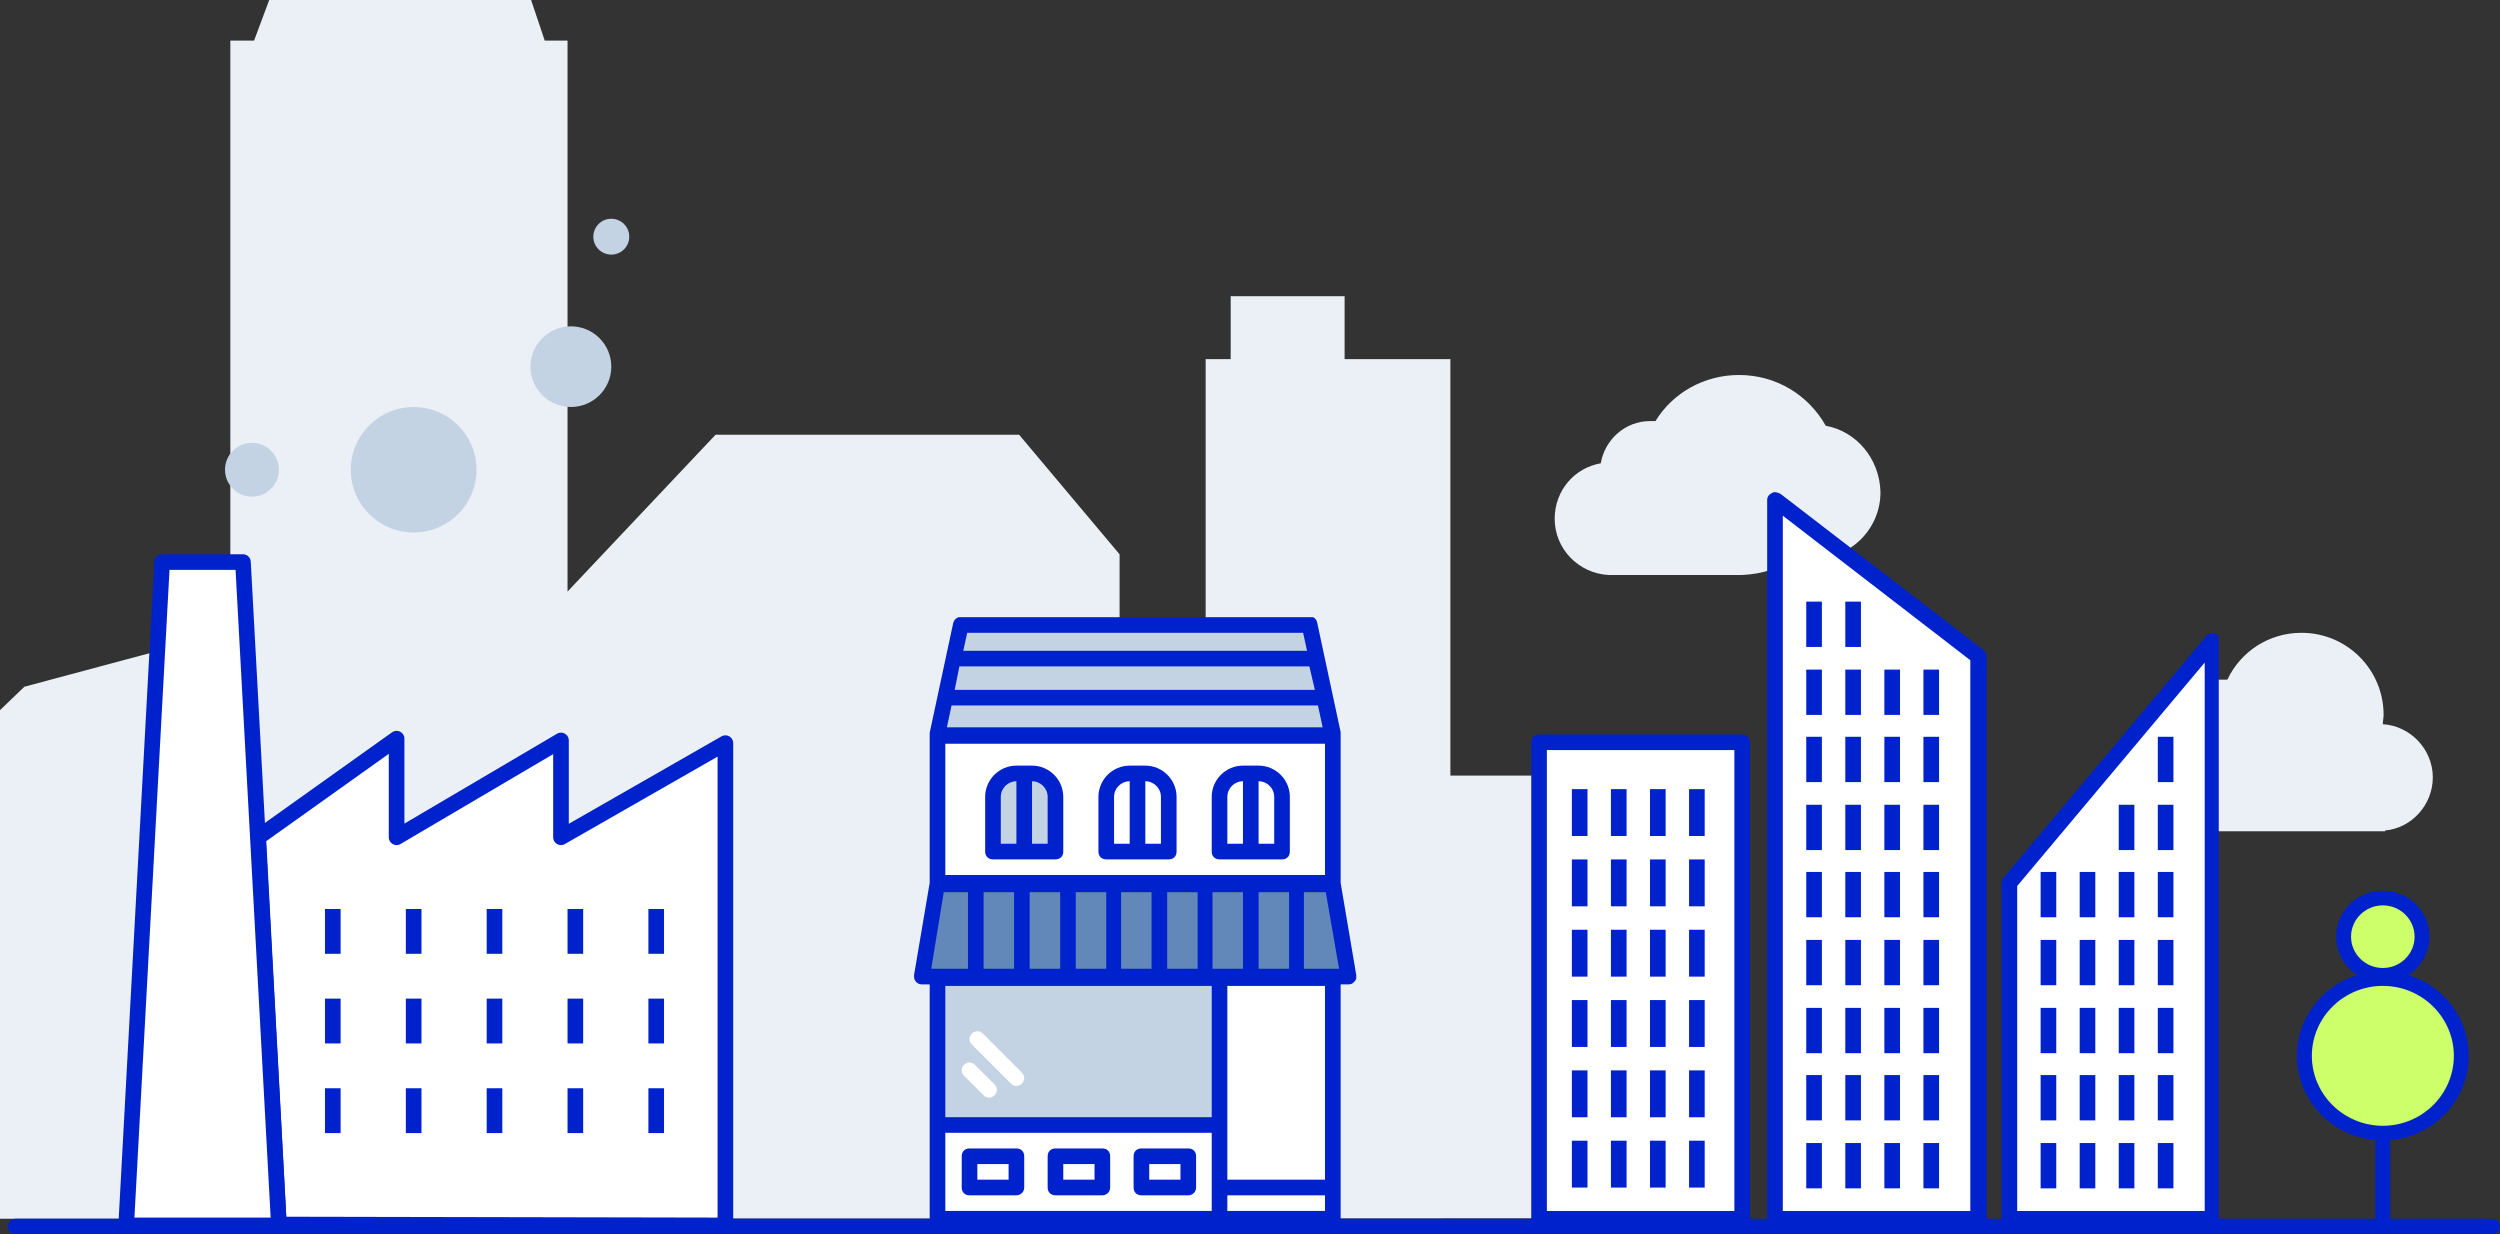 <svg width="320" height="158" viewBox="0 0 320 158" xmlns="http://www.w3.org/2000/svg">
    <rect x="0" y="0" width="320" height="158" fill="#333333" stroke="none"/>
    <path d="M233.7 54.5C231.5 50.6 227.4 48 222.6 48C218.1 48 214.1 50.3 211.9 53.9C211.7 53.9 211.4 53.9 211.2 53.9C208 53.9 205.4 56.3 204.9 59.3C201.5 59.9 199 62.8 199 66.4C199 70.3 202.1 73.4 205.9 73.6H222.9C225.6 73.5 228 72.7 230.1 71.2C230.8 71.4 231.5 71.5 232.2 71.5C236.9 71.5 240.7 67.7 240.7 63C240.6 58.7 237.6 55.2 233.7 54.5Z" fill="#EBF0F6"/>
    <path d="M305.3 106.3C308.7 106 311.4 103 311.4 99.5C311.4 95.9 308.5 92.9 305 92.7C305 92.3 305.1 91.9 305.1 91.5C305.1 85.7 300.4 81 294.6 81C290.4 81 286.8 83.4 285.1 87C284.6 87 284.1 87 283.7 87C280.2 87 277.3 89.7 277 93.1C274.2 93.9 272.2 96.5 272.2 99.6C272.2 103.3 275.2 106.3 278.8 106.4H305.3V106.3Z" fill="#EBF0F6"/>
    <path d="M185.649 99.273V45.97H172.109V37.913H157.528V45.97H154.323V122.301L143.307 109.19V70.953L130.449 55.649H91.588L72.645 75.72V5.2H69.725L67.981 0H34.459L32.521 5.2H29.483V87.9H22.489L22.532 82.7L3.125 87.9L0 90.9V156L207 155.945V108.57L199.189 99.273H185.649Z" fill="#EBF0F6"/>
    <path d="M2 157L319 157" stroke="#0022CD" stroke-width="2" stroke-linecap="round"/>
    <g clip-path="url(#clip0_1_6002)">
        <path d="M170.6 94.2H120V113H170.6V94.2Z" fill="white"/>
        <path d="M167.6 80H123L120 94H170.6L167.6 80Z" fill="white"/>
        <path d="M170.6 113.2H120L118 125H172.6L170.6 113.2Z" fill="#6288B9"/>
        <path d="M156 125H120V144H156V125Z" fill="#C4D3E4"/>
        <path d="M156.1 144H120V156H156.1V144Z" fill="white"/>
        <path d="M170.6 125.2H156.1V156H170.6V125.2Z" fill="white"/>
        <path d="M170.6 152H156.1V156H170.6V152Z" fill="white"/>
        <path d="M130.1 153H124.1C123.5 153 123.1 152.6 123.1 152V148C123.1 147.4 123.5 147 124.1 147H130.1C130.7 147 131.1 147.4 131.1 148V152C131.1 152.6 130.6 153 130.1 153ZM125.1 151H129.1V149H125.1V151Z" fill="#0022CD"/>
        <path d="M141.1 153H135.1C134.5 153 134.1 152.6 134.1 152V148C134.1 147.4 134.5 147 135.1 147H141.1C141.7 147 142.1 147.4 142.1 148V152C142.1 152.6 141.6 153 141.1 153ZM136.1 151H140.1V149H136.1V151Z" fill="#0022CD"/>
        <path d="M152.1 153H146.1C145.5 153 145.1 152.6 145.1 152V148C145.1 147.4 145.5 147 146.1 147H152.1C152.7 147 153.1 147.4 153.1 148V152C153.1 152.6 152.6 153 152.1 153ZM147.1 151H151.1V149H147.1V151Z" fill="#0022CD"/>
        <path d="M130.1 139C129.8 139 129.6 138.9 129.4 138.7L124.4 133.7C124 133.3 124 132.7 124.4 132.3C124.8 131.9 125.4 131.9 125.8 132.3L130.8 137.3C131.2 137.7 131.2 138.3 130.8 138.7C130.6 138.9 130.3 139 130.1 139Z" fill="white"/>
        <path d="M126.6 140.5C126.3 140.5 126.1 140.4 125.9 140.2L123.4 137.7C123 137.3 123 136.7 123.4 136.3C123.8 135.9 124.4 135.9 124.8 136.3L127.3 138.8C127.7 139.2 127.7 139.8 127.3 140.2C127.1 140.4 126.8 140.5 126.6 140.5Z" fill="white"/>
        <path d="M167 80H123L120 94H170.5L167 80Z" fill="#C4D3E4"/>
        <path d="M171.6 113V94.1V94C171.6 93.9 171.6 93.8 171.6 93.7L168.6 79.7C168.5 79.2 168.1 78.9 167.6 78.9H123C122.5 79 122.1 79.3 122 79.8L119 93.8C119 93.9 119 94 119 94.1V94.2V113L117 124.8C117 125.1 117 125.4 117.2 125.6C117.4 125.9 117.7 126 118 126H119V144V156C119 156.6 119.4 157 120 157H156.1H170.6C171.2 157 171.6 156.6 171.6 156V152V126H172.6C172.9 126 173.2 125.9 173.4 125.6C173.6 125.4 173.7 125.1 173.6 124.8L171.6 113ZM121.8 90.3C121.8 90.3 121.9 90.3 121.8 90.3H168.5C168.6 90.3 168.6 90.3 168.7 90.3L169.3 93.1H121.2L121.8 90.3ZM168.3 88.3H122.2L122.8 85.3H167.6L168.3 88.3ZM121 112V95.2H169.6V112H121ZM129.8 114.2V124H125.9V114.2H129.8ZM131.8 114.2H135.7V124H131.8V114.2ZM137.7 114.2H141.6V124H137.7V114.2ZM143.5 114.2H147.4V124H143.5V114.2ZM149.4 114.2H153.3V124H149.4V114.2ZM155.2 114.2H159.1V124H155.2V114.2ZM161.1 114.2H165V124H161.1V114.2ZM120.8 114.2H123.9V124H119.2L120.8 114.2ZM166.9 124V114.2H169.7L171.4 124H166.9ZM166.8 81L167.3 83.3H123.3L123.8 81H166.8ZM169.6 151H157.1V144V126.2H169.6V151ZM155.1 143H121V126.2H155.1V143ZM121 145H155.1V152V155H121V145ZM169.6 155H157.1V153H169.6V155Z" fill="#0022CD"/>
        <path d="M135.1 109H127.1V102C127.1 100.3 128.4 99 130.1 99H132.1C133.8 99 135.1 100.3 135.1 102V109Z" fill="#C4D3E4"/>
        <path d="M132.1 98H130.1C127.9 98 126.1 99.8 126.1 102V109C126.1 109.6 126.5 110 127.1 110H135.1C135.7 110 136.1 109.6 136.1 109V102C136.1 99.8 134.3 98 132.1 98ZM128.1 102C128.1 100.9 129 100 130.1 100V108H128.1V102ZM134.1 108H132.1V100C133.2 100 134.1 100.9 134.1 102V108Z" fill="#0022CD"/>
        <path d="M146.6 98H144.6C142.4 98 140.6 99.8 140.6 102V109C140.6 109.6 141 110 141.6 110H149.6C150.2 110 150.6 109.6 150.6 109V102C150.6 99.8 148.8 98 146.6 98ZM142.6 102C142.6 100.9 143.5 100 144.6 100V108H142.6V102ZM148.6 108H146.6V100C147.7 100 148.6 100.9 148.6 102V108Z" fill="#0022CD"/>
        <path d="M161.1 98H159.1C156.9 98 155.1 99.8 155.1 102V109C155.1 109.6 155.5 110 156.1 110H164.1C164.7 110 165.1 109.6 165.1 109V102C165.1 99.8 163.3 98 161.1 98ZM157.1 102C157.1 100.9 158 100 159.1 100V108H157.1V102ZM163.1 108H161.1V100C162.2 100 163.1 100.9 163.1 102V108Z" fill="#0022CD"/>
    </g>
    <g clip-path="url(#clip1_1_6002)">
        <path d="M33.054 107.17L50.763 94.549V107.17L71.806 94.778V107.17L92.85 95.123V156.853L35.699 156.738L33.054 107.17Z" fill="white" stroke="#0022CD" stroke-width="2" stroke-miterlimit="10" stroke-linecap="round" stroke-linejoin="round"/>
        <path d="M31.099 71.945H20.75L16.15 156.853H35.699L31.099 71.945Z" fill="white" stroke="#0022CD" stroke-width="2" stroke-miterlimit="10" stroke-linecap="round" stroke-linejoin="round"/>
        <path d="M42.598 116.35V122.087" stroke="#0022CD" stroke-width="2" stroke-miterlimit="10"/>
        <path d="M52.948 116.35V122.087" stroke="#0022CD" stroke-width="2" stroke-miterlimit="10"/>
        <path d="M63.297 116.35V122.087" stroke="#0022CD" stroke-width="2" stroke-miterlimit="10"/>
        <path d="M73.646 116.35V122.087" stroke="#0022CD" stroke-width="2" stroke-miterlimit="10"/>
        <path d="M83.996 116.35V122.087" stroke="#0022CD" stroke-width="2" stroke-miterlimit="10"/>
        <path d="M42.598 127.823V133.56" stroke="#0022CD" stroke-width="2" stroke-miterlimit="10"/>
        <path d="M52.948 127.823V133.56" stroke="#0022CD" stroke-width="2" stroke-miterlimit="10"/>
        <path d="M63.297 127.823V133.56" stroke="#0022CD" stroke-width="2" stroke-miterlimit="10"/>
        <path d="M73.646 127.823V133.56" stroke="#0022CD" stroke-width="2" stroke-miterlimit="10"/>
        <path d="M83.996 127.823V133.56" stroke="#0022CD" stroke-width="2" stroke-miterlimit="10"/>
        <path d="M42.598 139.297V145.034" stroke="#0022CD" stroke-width="2" stroke-miterlimit="10"/>
        <path d="M52.948 139.297V145.034" stroke="#0022CD" stroke-width="2" stroke-miterlimit="10"/>
        <path d="M63.297 139.297V145.034" stroke="#0022CD" stroke-width="2" stroke-miterlimit="10"/>
        <path d="M73.646 139.297V145.034" stroke="#0022CD" stroke-width="2" stroke-miterlimit="10"/>
        <path d="M83.996 139.297V145.034" stroke="#0022CD" stroke-width="2" stroke-miterlimit="10"/>
        <path d="M32.249 63.569C34.154 63.569 35.699 62.028 35.699 60.127C35.699 58.226 34.154 56.685 32.249 56.685C30.344 56.685 28.799 58.226 28.799 60.127C28.799 62.028 30.344 63.569 32.249 63.569Z" fill="#C4D3E4"/>
        <path d="M52.948 68.159C57.393 68.159 60.997 64.563 60.997 60.127C60.997 55.691 57.393 52.095 52.948 52.095C48.502 52.095 44.898 55.691 44.898 60.127C44.898 64.563 48.502 68.159 52.948 68.159Z" fill="#C4D3E4"/>
        <path d="M73.071 52.095C75.929 52.095 78.246 49.784 78.246 46.932C78.246 44.08 75.929 41.769 73.071 41.769C70.213 41.769 67.897 44.08 67.897 46.932C67.897 49.784 70.213 52.095 73.071 52.095Z" fill="#C4D3E4"/>
        <path d="M78.246 32.59C79.516 32.59 80.546 31.562 80.546 30.295C80.546 29.027 79.516 28 78.246 28C76.976 28 75.946 29.027 75.946 30.295C75.946 31.562 76.976 32.59 78.246 32.59Z" fill="#C4D3E4"/>
    </g>
    <g clip-path="url(#clip2_1_6002)">
        <path d="M223 95.009H197V156.009H223V95.009Z" fill="white"/>
        <path d="M223 157.009H197C196.4 157.009 196 156.609 196 156.009V95.009C196 94.409 196.4 94.009 197 94.009H223C223.6 94.009 224 94.409 224 95.009V156.009C224 156.609 223.6 157.009 223 157.009ZM198 155.009H222V96.009H198V155.009Z" fill="#0022CD"/>
        <path d="M253.2 156.009H227.2V64.009L253.2 84.009V156.009Z" fill="white"/>
        <path d="M253.2 157.009H227.2C226.6 157.009 226.2 156.609 226.2 156.009V64.009C226.2 63.609 226.4 63.309 226.8 63.109C227.1 62.909 227.5 63.009 227.9 63.209L253.9 83.209C254.1 83.409 254.3 83.709 254.3 84.009V156.009C254.2 156.609 253.8 157.009 253.2 157.009ZM228.2 155.009H252.2V84.509L228.2 66.009V155.009Z" fill="#0022CD"/>
        <path d="M283.2 156.009H257.2V113.009L283.2 82.009V156.009Z" fill="white"/>
        <path d="M283.2 157.009H257.2C256.6 157.009 256.2 156.609 256.2 156.009V113.009C256.2 112.809 256.3 112.509 256.4 112.409L282.4 81.409C282.7 81.109 283.1 81.009 283.5 81.109C283.9 81.209 284.2 81.609 284.2 82.009V156.009C284.2 156.609 283.8 157.009 283.2 157.009ZM258.2 155.009H282.2V84.809L258.2 113.409V155.009Z" fill="#0022CD"/>
        <path d="M203.2 101.009H201.2V107.009H203.2V101.009Z" fill="#0022CD"/>
        <path d="M208.2 101.009H206.2V107.009H208.2V101.009Z" fill="#0022CD"/>
        <path d="M213.2 101.009H211.2V107.009H213.2V101.009Z" fill="#0022CD"/>
        <path d="M218.2 101.009H216.2V107.009H218.2V101.009Z" fill="#0022CD"/>
        <path d="M203.2 110.009H201.2V116.009H203.2V110.009Z" fill="#0022CD"/>
        <path d="M208.2 110.009H206.2V116.009H208.2V110.009Z" fill="#0022CD"/>
        <path d="M213.2 110.009H211.2V116.009H213.2V110.009Z" fill="#0022CD"/>
        <path d="M218.2 110.009H216.2V116.009H218.2V110.009Z" fill="#0022CD"/>
        <path d="M203.2 119.009H201.2V125.009H203.2V119.009Z" fill="#0022CD"/>
        <path d="M208.2 119.009H206.2V125.009H208.2V119.009Z" fill="#0022CD"/>
        <path d="M213.2 119.009H211.2V125.009H213.2V119.009Z" fill="#0022CD"/>
        <path d="M218.2 119.009H216.2V125.009H218.2V119.009Z" fill="#0022CD"/>
        <path d="M203.2 128.009H201.2V134.009H203.2V128.009Z" fill="#0022CD"/>
        <path d="M208.2 128.009H206.2V134.009H208.2V128.009Z" fill="#0022CD"/>
        <path d="M213.2 128.009H211.2V134.009H213.2V128.009Z" fill="#0022CD"/>
        <path d="M218.2 128.009H216.2V134.009H218.2V128.009Z" fill="#0022CD"/>
        <path d="M203.2 137.009H201.2V143.009H203.2V137.009Z" fill="#0022CD"/>
        <path d="M208.2 137.009H206.2V143.009H208.2V137.009Z" fill="#0022CD"/>
        <path d="M213.2 137.009H211.2V143.009H213.2V137.009Z" fill="#0022CD"/>
        <path d="M218.2 137.009H216.2V143.009H218.2V137.009Z" fill="#0022CD"/>
        <path d="M203.2 146.009H201.2V152.009H203.2V146.009Z" fill="#0022CD"/>
        <path d="M208.2 146.009H206.2V152.009H208.2V146.009Z" fill="#0022CD"/>
        <path d="M213.2 146.009H211.2V152.009H213.2V146.009Z" fill="#0022CD"/>
        <path d="M218.2 146.009H216.2V152.009H218.2V146.009Z" fill="#0022CD"/>
        <path d="M233.2 103.009H231.2V108.809H233.2V103.009Z" fill="#0022CD"/>
        <path d="M238.2 103.009H236.2V108.809H238.2V103.009Z" fill="#0022CD"/>
        <path d="M243.2 103.009H241.2V108.809H243.2V103.009Z" fill="#0022CD"/>
        <path d="M248.2 103.009H246.2V108.809H248.2V103.009Z" fill="#0022CD"/>
        <path d="M233.2 94.309H231.2V100.109H233.2V94.309Z" fill="#0022CD"/>
        <path d="M238.2 94.309H236.2V100.109H238.2V94.309Z" fill="#0022CD"/>
        <path d="M243.2 94.309H241.2V100.109H243.2V94.309Z" fill="#0022CD"/>
        <path d="M248.2 94.309H246.2V100.109H248.2V94.309Z" fill="#0022CD"/>
        <path d="M233.2 85.709H231.2V91.509H233.2V85.709Z" fill="#0022CD"/>
        <path d="M238.2 85.709H236.2V91.509H238.2V85.709Z" fill="#0022CD"/>
        <path d="M243.2 85.709H241.2V91.509H243.2V85.709Z" fill="#0022CD"/>
        <path d="M248.2 85.709H246.2V91.509H248.2V85.709Z" fill="#0022CD"/>
        <path d="M233.2 77.009H231.2V82.809H233.2V77.009Z" fill="#0022CD"/>
        <path d="M238.2 77.009H236.2V82.809H238.2V77.009Z" fill="#0022CD"/>
        <path d="M233.2 111.609H231.2V117.409H233.2V111.609Z" fill="#0022CD"/>
        <path d="M238.2 111.609H236.2V117.409H238.2V111.609Z" fill="#0022CD"/>
        <path d="M243.2 111.609H241.2V117.409H243.2V111.609Z" fill="#0022CD"/>
        <path d="M248.2 111.609H246.2V117.409H248.2V111.609Z" fill="#0022CD"/>
        <path d="M233.2 120.309H231.2V126.109H233.2V120.309Z" fill="#0022CD"/>
        <path d="M238.2 120.309H236.2V126.109H238.2V120.309Z" fill="#0022CD"/>
        <path d="M243.2 120.309H241.2V126.109H243.2V120.309Z" fill="#0022CD"/>
        <path d="M248.2 120.309H246.2V126.109H248.2V120.309Z" fill="#0022CD"/>
        <path d="M233.2 129.009H231.2V134.809H233.2V129.009Z" fill="#0022CD"/>
        <path d="M238.2 129.009H236.2V134.809H238.2V129.009Z" fill="#0022CD"/>
        <path d="M243.2 129.009H241.2V134.809H243.2V129.009Z" fill="#0022CD"/>
        <path d="M248.2 129.009H246.2V134.809H248.2V129.009Z" fill="#0022CD"/>
        <path d="M233.2 137.609H231.2V143.409H233.2V137.609Z" fill="#0022CD"/>
        <path d="M238.2 137.609H236.2V143.409H238.2V137.609Z" fill="#0022CD"/>
        <path d="M243.2 137.609H241.2V143.409H243.2V137.609Z" fill="#0022CD"/>
        <path d="M248.2 137.609H246.2V143.409H248.2V137.609Z" fill="#0022CD"/>
        <path d="M233.2 146.309H231.2V152.109H233.2V146.309Z" fill="#0022CD"/>
        <path d="M238.2 146.309H236.2V152.109H238.2V146.309Z" fill="#0022CD"/>
        <path d="M243.2 146.309H241.2V152.109H243.2V146.309Z" fill="#0022CD"/>
        <path d="M248.2 146.309H246.2V152.109H248.2V146.309Z" fill="#0022CD"/>
        <path d="M273.2 103.009H271.2V108.809H273.2V103.009Z" fill="#0022CD"/>
        <path d="M278.2 103.009H276.2V108.809H278.2V103.009Z" fill="#0022CD"/>
        <path d="M278.2 94.309H276.2V100.109H278.2V94.309Z" fill="#0022CD"/>
        <path d="M263.2 111.609H261.2V117.409H263.2V111.609Z" fill="#0022CD"/>
        <path d="M268.2 111.609H266.2V117.409H268.2V111.609Z" fill="#0022CD"/>
        <path d="M273.2 111.609H271.2V117.409H273.2V111.609Z" fill="#0022CD"/>
        <path d="M278.2 111.609H276.2V117.409H278.2V111.609Z" fill="#0022CD"/>
        <path d="M263.2 120.309H261.2V126.109H263.2V120.309Z" fill="#0022CD"/>
        <path d="M268.2 120.309H266.2V126.109H268.2V120.309Z" fill="#0022CD"/>
        <path d="M273.2 120.309H271.2V126.109H273.2V120.309Z" fill="#0022CD"/>
        <path d="M278.2 120.309H276.2V126.109H278.2V120.309Z" fill="#0022CD"/>
        <path d="M263.2 129.009H261.2V134.809H263.2V129.009Z" fill="#0022CD"/>
        <path d="M268.2 129.009H266.2V134.809H268.2V129.009Z" fill="#0022CD"/>
        <path d="M273.2 129.009H271.2V134.809H273.2V129.009Z" fill="#0022CD"/>
        <path d="M278.2 129.009H276.2V134.809H278.2V129.009Z" fill="#0022CD"/>
        <path d="M263.2 137.609H261.2V143.409H263.2V137.609Z" fill="#0022CD"/>
        <path d="M268.2 137.609H266.2V143.409H268.2V137.609Z" fill="#0022CD"/>
        <path d="M273.2 137.609H271.2V143.409H273.2V137.609Z" fill="#0022CD"/>
        <path d="M278.2 137.609H276.2V143.409H278.2V137.609Z" fill="#0022CD"/>
        <path d="M263.2 146.309H261.2V152.109H263.2V146.309Z" fill="#0022CD"/>
        <path d="M268.2 146.309H266.2V152.109H268.2V146.309Z" fill="#0022CD"/>
        <path d="M273.2 146.309H271.2V152.109H273.2V146.309Z" fill="#0022CD"/>
        <path d="M278.2 146.309H276.2V152.109H278.2V146.309Z" fill="#0022CD"/>
    </g>
    <path d="M305.005 124.842C307.78 124.842 310.03 122.624 310.03 119.891C310.03 117.157 307.78 114.939 305.005 114.939C302.23 114.939 299.979 117.157 299.979 119.891C299.979 122.624 302.23 124.842 305.005 124.842Z" fill="#CCFF69"/>
    <path d="M305.005 125.255C299.455 125.255 294.963 129.68 294.963 135.148C294.963 140.615 299.455 145.04 305.005 145.04C310.555 145.04 315.046 140.615 315.046 135.148C315.046 129.68 310.545 125.255 305.005 125.255Z" fill="#CCFF69"/>
    <path d="M316 135.148C316 130.3 312.748 126.185 308.285 124.804C309.906 123.752 310.974 121.939 310.974 119.891C310.974 116.64 308.295 114 305.005 114C301.705 114 299.026 116.64 299.026 119.891C299.026 121.939 300.094 123.752 301.715 124.804C297.252 126.185 294 130.3 294 135.138C294 140.794 298.425 145.444 304.042 145.924V156.991H305.949V145.933C311.575 145.454 316 140.803 316 135.148ZM305.005 115.888C307.246 115.888 309.067 117.683 309.067 119.9C309.067 122.108 307.246 123.902 305.005 123.902C302.764 123.902 300.933 122.108 300.933 119.9C300.933 117.692 302.754 115.888 305.005 115.888ZM305.005 144.101C299.998 144.101 295.917 140.08 295.917 135.148C295.917 130.215 299.998 126.194 305.005 126.194C310.011 126.194 314.093 130.215 314.093 135.148C314.093 140.08 310.011 144.101 305.005 144.101Z" fill="#0022CD"/>
    <defs>
        <clipPath id="clip0_1_6002">
            <rect width="56.6" height="78" fill="white" transform="translate(117 79)"/>
        </clipPath>
        <clipPath id="clip1_1_6002">
            <rect width="79" height="130" fill="white" transform="translate(15 28)"/>
        </clipPath>
        <clipPath id="clip2_1_6002">
           <rect width="88" height="94" fill="white" transform="translate(196 63)"/>
        </clipPath>
    </defs>
</svg>